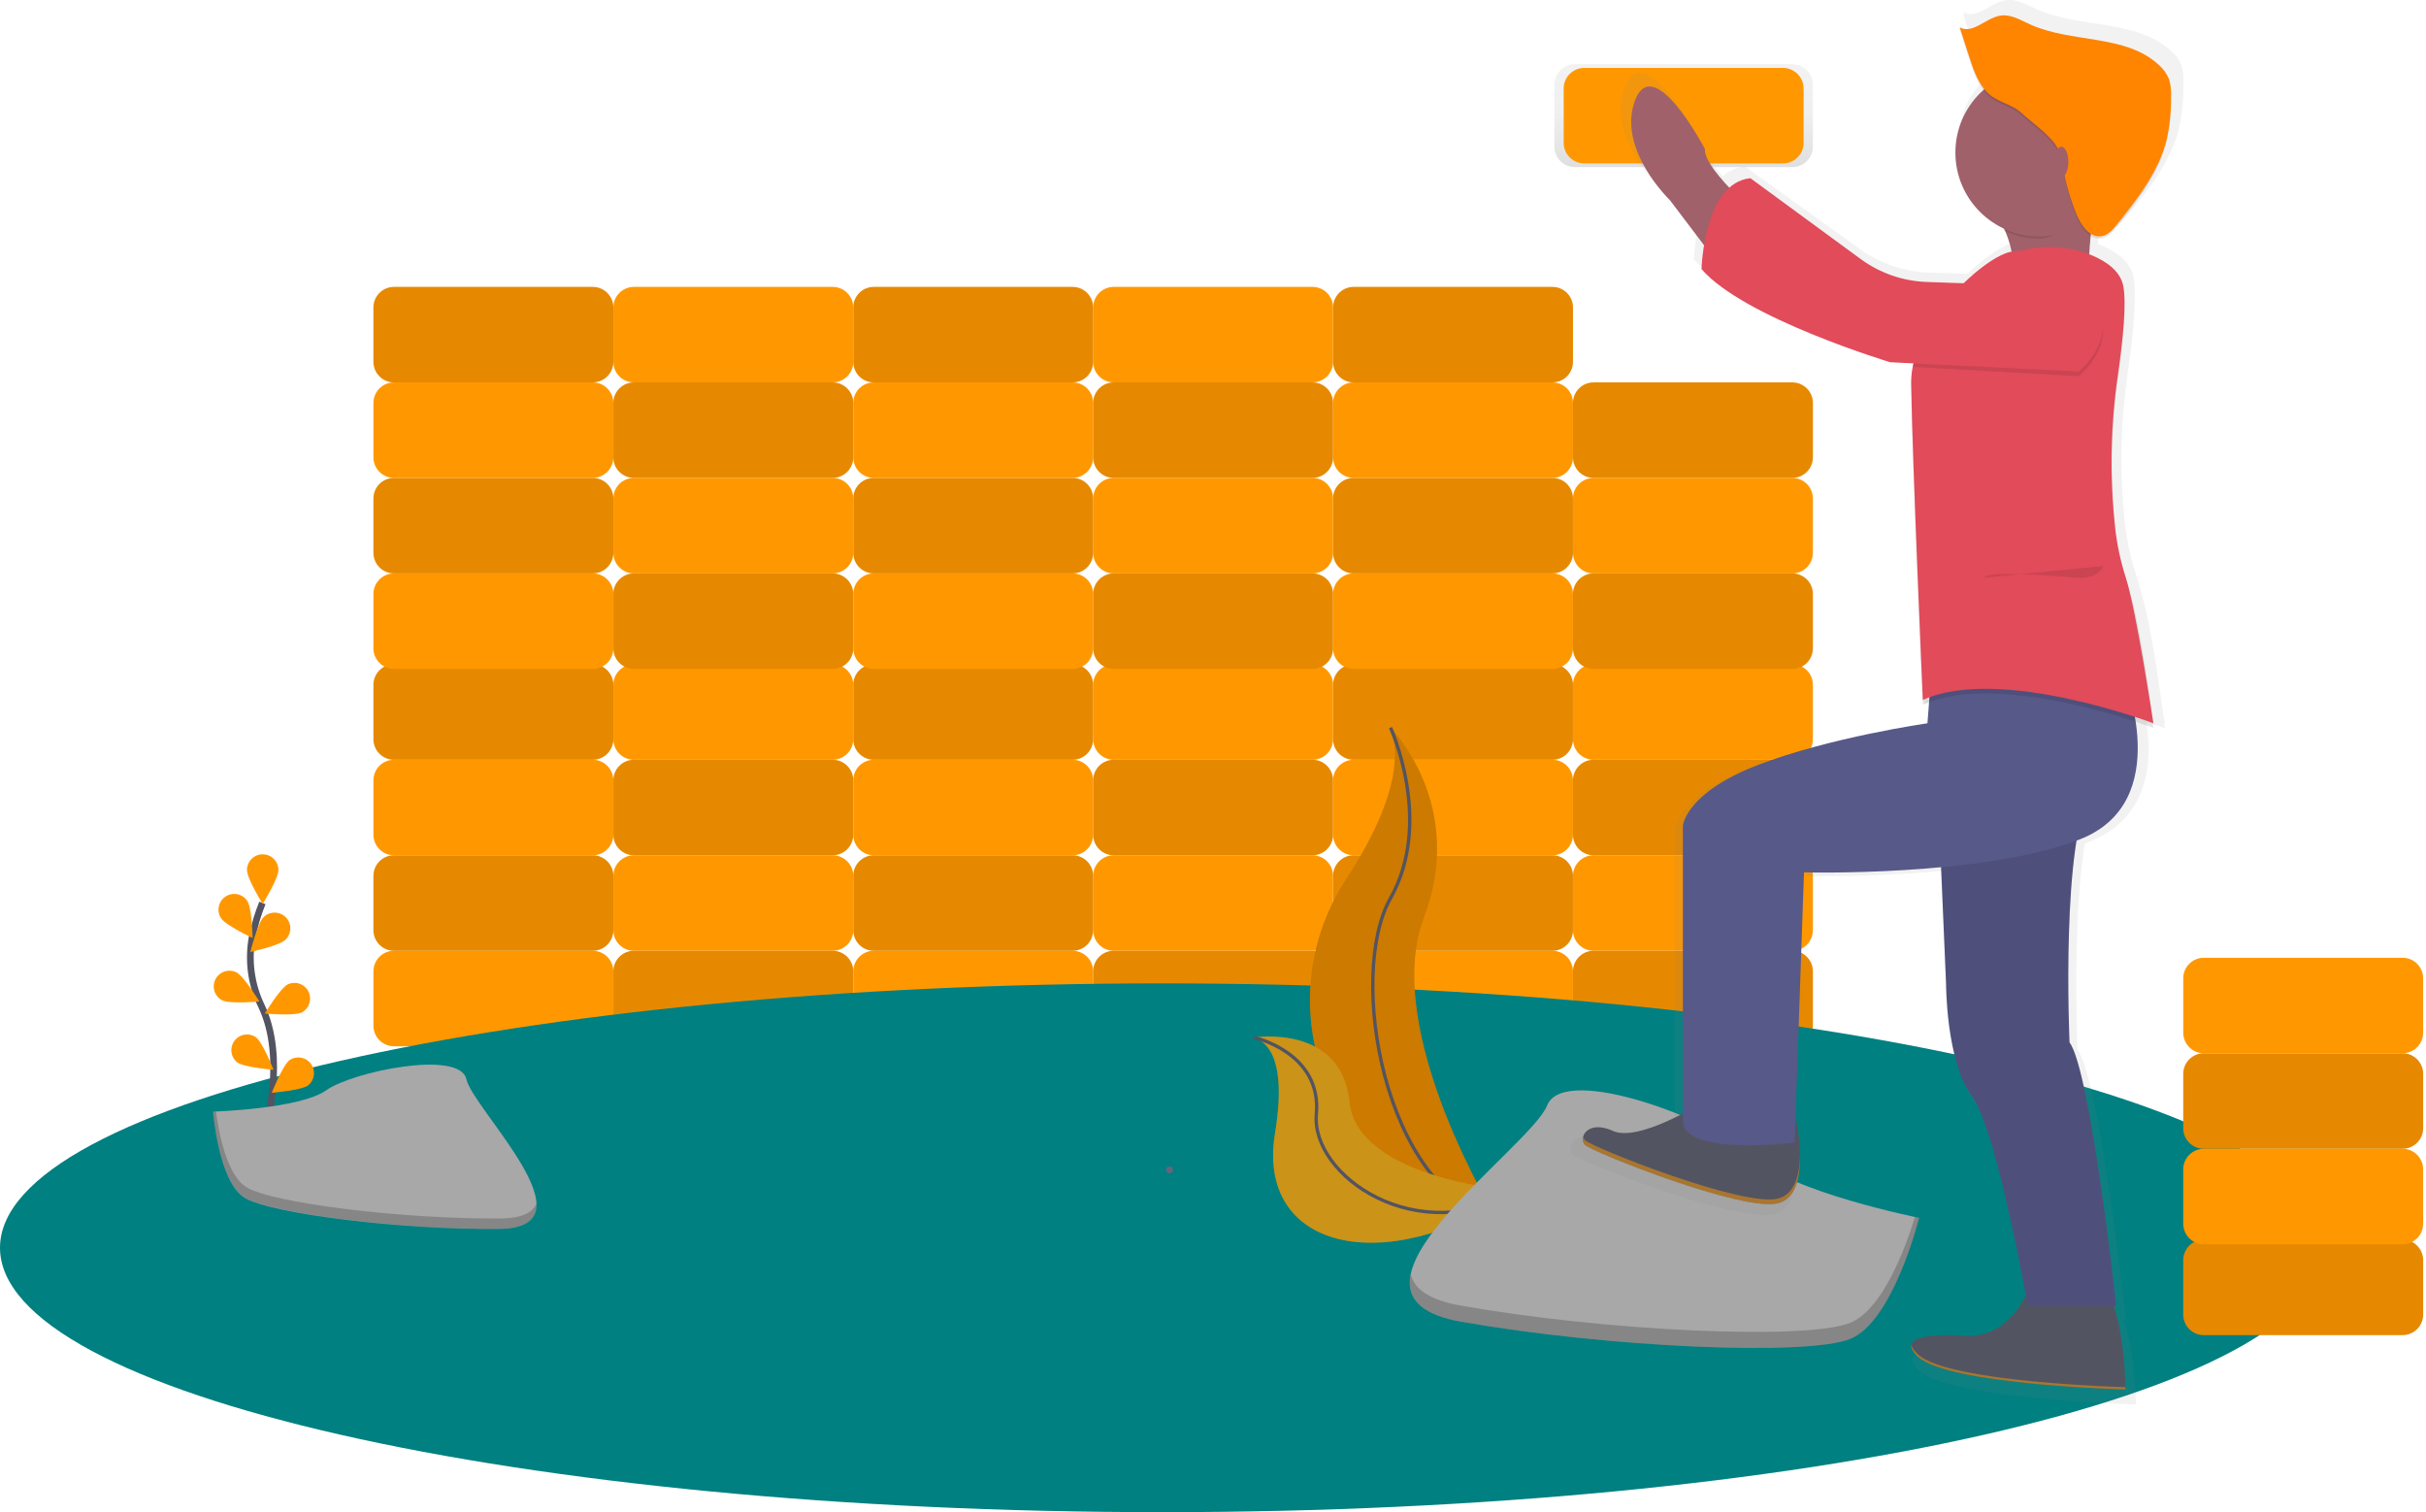 <svg width="722" height="450" viewBox="0 0 722 450" fill="none" xmlns="http://www.w3.org/2000/svg">
<g clip-path="url(#clip0)">
<path d="M176.406 282.938H117.262C113.878 282.938 111.134 285.682 111.134 289.066V305.231C111.134 308.616 113.878 311.359 117.262 311.359H176.406C179.791 311.359 182.534 308.616 182.534 305.231V289.066C182.534 285.682 179.791 282.938 176.406 282.938Z" fill="#FF9800"/>
<path d="M247.807 282.938H188.663C185.278 282.938 182.535 285.682 182.535 289.066V305.231C182.535 308.616 185.278 311.359 188.663 311.359H247.807C251.191 311.359 253.935 308.616 253.935 305.231V289.066C253.935 285.682 251.191 282.938 247.807 282.938Z" fill="#FF9800"/>
<path opacity="0.1" d="M247.807 282.938H188.663C185.278 282.938 182.535 285.682 182.535 289.066V305.231C182.535 308.616 185.278 311.359 188.663 311.359H247.807C251.191 311.359 253.935 308.616 253.935 305.231V289.066C253.935 285.682 251.191 282.938 247.807 282.938Z" fill="black"/>
<path d="M319.207 282.938H260.062C256.678 282.938 253.935 285.682 253.935 289.066V305.231C253.935 308.616 256.678 311.359 260.062 311.359H319.207C322.591 311.359 325.335 308.616 325.335 305.231V289.066C325.335 285.682 322.591 282.938 319.207 282.938Z" fill="#FF9800"/>
<path d="M390.607 282.938H331.462C328.078 282.938 325.334 285.682 325.334 289.066V305.231C325.334 308.616 328.078 311.359 331.462 311.359H390.607C393.991 311.359 396.734 308.616 396.734 305.231V289.066C396.734 285.682 393.991 282.938 390.607 282.938Z" fill="#FF9800"/>
<path opacity="0.1" d="M390.607 282.938H331.462C328.078 282.938 325.334 285.682 325.334 289.066V305.231C325.334 308.616 328.078 311.359 331.462 311.359H390.607C393.991 311.359 396.734 308.616 396.734 305.231V289.066C396.734 285.682 393.991 282.938 390.607 282.938Z" fill="black"/>
<path d="M462.006 282.938H402.862C399.478 282.938 396.734 285.682 396.734 289.066V305.231C396.734 308.616 399.478 311.359 402.862 311.359H462.006C465.391 311.359 468.134 308.616 468.134 305.231V289.066C468.134 285.682 465.391 282.938 462.006 282.938Z" fill="#FF9800"/>
<path d="M533.406 282.938H474.262C470.878 282.938 468.134 285.682 468.134 289.066V305.231C468.134 308.616 470.878 311.359 474.262 311.359H533.406C536.791 311.359 539.534 308.616 539.534 305.231V289.066C539.534 285.682 536.791 282.938 533.406 282.938Z" fill="#FF9800"/>
<path opacity="0.1" d="M533.406 282.938H474.262C470.878 282.938 468.134 285.682 468.134 289.066V305.231C468.134 308.616 470.878 311.359 474.262 311.359H533.406C536.791 311.359 539.534 308.616 539.534 305.231V289.066C539.534 285.682 536.791 282.938 533.406 282.938Z" fill="black"/>
<path d="M474.262 282.938H533.406C536.791 282.938 539.534 280.194 539.534 276.81V260.645C539.534 257.26 536.791 254.517 533.406 254.517H474.262C470.878 254.517 468.134 257.26 468.134 260.645V276.81C468.134 280.194 470.878 282.938 474.262 282.938Z" fill="#FF9800"/>
<path d="M402.862 282.938H462.006C465.391 282.938 468.134 280.194 468.134 276.81V260.645C468.134 257.26 465.391 254.517 462.006 254.517H402.862C399.478 254.517 396.734 257.26 396.734 260.645V276.81C396.734 280.194 399.478 282.938 402.862 282.938Z" fill="#FF9800"/>
<path opacity="0.1" d="M402.862 282.938H462.006C465.391 282.938 468.134 280.194 468.134 276.81V260.645C468.134 257.26 465.391 254.517 462.006 254.517H402.862C399.478 254.517 396.734 257.26 396.734 260.645V276.81C396.734 280.194 399.478 282.938 402.862 282.938Z" fill="black"/>
<path d="M331.462 282.938H390.606C393.991 282.938 396.734 280.194 396.734 276.81V260.645C396.734 257.26 393.991 254.517 390.606 254.517H331.462C328.078 254.517 325.334 257.26 325.334 260.645V276.81C325.334 280.194 328.078 282.938 331.462 282.938Z" fill="#FF9800"/>
<path d="M260.062 282.938H319.207C322.591 282.938 325.334 280.194 325.334 276.81V260.645C325.334 257.26 322.591 254.517 319.207 254.517H260.062C256.678 254.517 253.935 257.26 253.935 260.645V276.81C253.935 280.194 256.678 282.938 260.062 282.938Z" fill="#FF9800"/>
<path opacity="0.1" d="M260.062 282.938H319.207C322.591 282.938 325.334 280.194 325.334 276.81V260.645C325.334 257.26 322.591 254.517 319.207 254.517H260.062C256.678 254.517 253.935 257.26 253.935 260.645V276.81C253.935 280.194 256.678 282.938 260.062 282.938Z" fill="black"/>
<path d="M188.663 282.938H247.807C251.191 282.938 253.935 280.194 253.935 276.81V260.645C253.935 257.26 251.191 254.517 247.807 254.517H188.663C185.278 254.517 182.535 257.26 182.535 260.645V276.81C182.535 280.194 185.278 282.938 188.663 282.938Z" fill="#FF9800"/>
<path d="M117.263 282.938H176.407C179.791 282.938 182.535 280.194 182.535 276.81V260.645C182.535 257.26 179.791 254.517 176.407 254.517H117.263C113.878 254.517 111.135 257.26 111.135 260.645V276.81C111.135 280.194 113.878 282.938 117.263 282.938Z" fill="#FF9800"/>
<path opacity="0.1" d="M117.263 282.938H176.407C179.791 282.938 182.535 280.194 182.535 276.81V260.645C182.535 257.26 179.791 254.517 176.407 254.517H117.263C113.878 254.517 111.135 257.26 111.135 260.645V276.81C111.135 280.194 113.878 282.938 117.263 282.938Z" fill="black"/>
<path d="M176.406 226.095H117.262C113.878 226.095 111.134 228.839 111.134 232.223V248.389C111.134 251.773 113.878 254.517 117.262 254.517H176.406C179.791 254.517 182.534 251.773 182.534 248.389V232.223C182.534 228.839 179.791 226.095 176.406 226.095Z" fill="#FF9800"/>
<path d="M247.807 226.095H188.663C185.278 226.095 182.535 228.839 182.535 232.223V248.389C182.535 251.773 185.278 254.517 188.663 254.517H247.807C251.191 254.517 253.935 251.773 253.935 248.389V232.223C253.935 228.839 251.191 226.095 247.807 226.095Z" fill="#FF9800"/>
<path opacity="0.1" d="M247.807 226.095H188.663C185.278 226.095 182.535 228.839 182.535 232.223V248.389C182.535 251.773 185.278 254.517 188.663 254.517H247.807C251.191 254.517 253.935 251.773 253.935 248.389V232.223C253.935 228.839 251.191 226.095 247.807 226.095Z" fill="black"/>
<path d="M319.207 226.095H260.062C256.678 226.095 253.935 228.839 253.935 232.223V248.389C253.935 251.773 256.678 254.517 260.062 254.517H319.207C322.591 254.517 325.335 251.773 325.335 248.389V232.223C325.335 228.839 322.591 226.095 319.207 226.095Z" fill="#FF9800"/>
<path d="M390.607 226.095H331.462C328.078 226.095 325.334 228.839 325.334 232.223V248.389C325.334 251.773 328.078 254.517 331.462 254.517H390.607C393.991 254.517 396.734 251.773 396.734 248.389V232.223C396.734 228.839 393.991 226.095 390.607 226.095Z" fill="#FF9800"/>
<path opacity="0.1" d="M390.607 226.095H331.462C328.078 226.095 325.334 228.839 325.334 232.223V248.389C325.334 251.773 328.078 254.517 331.462 254.517H390.607C393.991 254.517 396.734 251.773 396.734 248.389V232.223C396.734 228.839 393.991 226.095 390.607 226.095Z" fill="black"/>
<path d="M462.006 226.095H402.862C399.478 226.095 396.734 228.839 396.734 232.223V248.389C396.734 251.773 399.478 254.517 402.862 254.517H462.006C465.391 254.517 468.134 251.773 468.134 248.389V232.223C468.134 228.839 465.391 226.095 462.006 226.095Z" fill="#FF9800"/>
<path d="M533.406 226.095H474.262C470.878 226.095 468.134 228.839 468.134 232.223V248.389C468.134 251.773 470.878 254.517 474.262 254.517H533.406C536.791 254.517 539.534 251.773 539.534 248.389V232.223C539.534 228.839 536.791 226.095 533.406 226.095Z" fill="#FF9800"/>
<path opacity="0.1" d="M533.406 226.095H474.262C470.878 226.095 468.134 228.839 468.134 232.223V248.389C468.134 251.773 470.878 254.517 474.262 254.517H533.406C536.791 254.517 539.534 251.773 539.534 248.389V232.223C539.534 228.839 536.791 226.095 533.406 226.095Z" fill="black"/>
<path d="M474.262 226.095H533.406C536.791 226.095 539.534 223.352 539.534 219.967V203.802C539.534 200.417 536.791 197.674 533.406 197.674H474.262C470.878 197.674 468.134 200.417 468.134 203.802V219.967C468.134 223.352 470.878 226.095 474.262 226.095Z" fill="#FF9800"/>
<path d="M402.862 226.095H462.006C465.391 226.095 468.134 223.352 468.134 219.967V203.802C468.134 200.417 465.391 197.674 462.006 197.674H402.862C399.478 197.674 396.734 200.417 396.734 203.802V219.967C396.734 223.352 399.478 226.095 402.862 226.095Z" fill="#FF9800"/>
<path opacity="0.1" d="M402.862 226.095H462.006C465.391 226.095 468.134 223.352 468.134 219.967V203.802C468.134 200.417 465.391 197.674 462.006 197.674H402.862C399.478 197.674 396.734 200.417 396.734 203.802V219.967C396.734 223.352 399.478 226.095 402.862 226.095Z" fill="black"/>
<path d="M331.462 226.095H390.606C393.991 226.095 396.734 223.352 396.734 219.967V203.802C396.734 200.417 393.991 197.674 390.606 197.674H331.462C328.078 197.674 325.334 200.417 325.334 203.802V219.967C325.334 223.352 328.078 226.095 331.462 226.095Z" fill="#FF9800"/>
<path d="M260.062 226.095H319.207C322.591 226.095 325.334 223.352 325.334 219.967V203.802C325.334 200.417 322.591 197.674 319.207 197.674H260.062C256.678 197.674 253.935 200.417 253.935 203.802V219.967C253.935 223.352 256.678 226.095 260.062 226.095Z" fill="#FF9800"/>
<path opacity="0.1" d="M260.062 226.095H319.207C322.591 226.095 325.334 223.352 325.334 219.967V203.802C325.334 200.417 322.591 197.674 319.207 197.674H260.062C256.678 197.674 253.935 200.417 253.935 203.802V219.967C253.935 223.352 256.678 226.095 260.062 226.095Z" fill="black"/>
<path d="M188.663 226.095H247.807C251.191 226.095 253.935 223.352 253.935 219.967V203.802C253.935 200.417 251.191 197.674 247.807 197.674H188.663C185.278 197.674 182.535 200.417 182.535 203.802V219.967C182.535 223.352 185.278 226.095 188.663 226.095Z" fill="#FF9800"/>
<path d="M117.263 226.095H176.407C179.791 226.095 182.535 223.352 182.535 219.967V203.802C182.535 200.417 179.791 197.674 176.407 197.674H117.263C113.878 197.674 111.135 200.417 111.135 203.802V219.967C111.135 223.352 113.878 226.095 117.263 226.095Z" fill="#FF9800"/>
<path opacity="0.1" d="M117.263 226.095H176.407C179.791 226.095 182.535 223.352 182.535 219.967V203.802C182.535 200.417 179.791 197.674 176.407 197.674H117.263C113.878 197.674 111.135 200.417 111.135 203.802V219.967C111.135 223.352 113.878 226.095 117.263 226.095Z" fill="black"/>
<path d="M176.406 170.639H117.262C113.878 170.639 111.134 173.383 111.134 176.767V192.932C111.134 196.317 113.878 199.06 117.262 199.06H176.406C179.791 199.06 182.534 196.317 182.534 192.932V176.767C182.534 173.383 179.791 170.639 176.406 170.639Z" fill="#FF9800"/>
<path d="M247.807 170.639H188.663C185.278 170.639 182.535 173.383 182.535 176.767V192.932C182.535 196.317 185.278 199.06 188.663 199.06H247.807C251.191 199.06 253.935 196.317 253.935 192.932V176.767C253.935 173.383 251.191 170.639 247.807 170.639Z" fill="#FF9800"/>
<path opacity="0.1" d="M247.807 170.639H188.663C185.278 170.639 182.535 173.383 182.535 176.767V192.932C182.535 196.317 185.278 199.06 188.663 199.06H247.807C251.191 199.06 253.935 196.317 253.935 192.932V176.767C253.935 173.383 251.191 170.639 247.807 170.639Z" fill="black"/>
<path d="M319.207 170.639H260.062C256.678 170.639 253.935 173.383 253.935 176.767V192.932C253.935 196.317 256.678 199.06 260.062 199.06H319.207C322.591 199.06 325.335 196.317 325.335 192.932V176.767C325.335 173.383 322.591 170.639 319.207 170.639Z" fill="#FF9800"/>
<path d="M390.607 170.639H331.462C328.078 170.639 325.334 173.383 325.334 176.767V192.932C325.334 196.317 328.078 199.06 331.462 199.06H390.607C393.991 199.06 396.734 196.317 396.734 192.932V176.767C396.734 173.383 393.991 170.639 390.607 170.639Z" fill="#FF9800"/>
<path opacity="0.1" d="M390.607 170.639H331.462C328.078 170.639 325.334 173.383 325.334 176.767V192.932C325.334 196.317 328.078 199.06 331.462 199.06H390.607C393.991 199.06 396.734 196.317 396.734 192.932V176.767C396.734 173.383 393.991 170.639 390.607 170.639Z" fill="black"/>
<path d="M462.006 170.639H402.862C399.478 170.639 396.734 173.383 396.734 176.767V192.932C396.734 196.317 399.478 199.06 402.862 199.06H462.006C465.391 199.06 468.134 196.317 468.134 192.932V176.767C468.134 173.383 465.391 170.639 462.006 170.639Z" fill="#FF9800"/>
<path d="M533.406 170.639H474.262C470.878 170.639 468.134 173.383 468.134 176.767V192.932C468.134 196.317 470.878 199.06 474.262 199.06H533.406C536.791 199.06 539.534 196.317 539.534 192.932V176.767C539.534 173.383 536.791 170.639 533.406 170.639Z" fill="#FF9800"/>
<path opacity="0.1" d="M533.406 170.639H474.262C470.878 170.639 468.134 173.383 468.134 176.767V192.932C468.134 196.317 470.878 199.06 474.262 199.06H533.406C536.791 199.06 539.534 196.317 539.534 192.932V176.767C539.534 173.383 536.791 170.639 533.406 170.639Z" fill="black"/>
<path d="M474.262 170.639H533.406C536.791 170.639 539.534 167.895 539.534 164.511V148.346C539.534 144.961 536.791 142.218 533.406 142.218H474.262C470.878 142.218 468.134 144.961 468.134 148.346V164.511C468.134 167.895 470.878 170.639 474.262 170.639Z" fill="#FF9800"/>
<path d="M402.862 170.639H462.006C465.391 170.639 468.134 167.895 468.134 164.511V148.346C468.134 144.961 465.391 142.218 462.006 142.218H402.862C399.478 142.218 396.734 144.961 396.734 148.346V164.511C396.734 167.895 399.478 170.639 402.862 170.639Z" fill="#FF9800"/>
<path opacity="0.1" d="M402.862 170.639H462.006C465.391 170.639 468.134 167.895 468.134 164.511V148.346C468.134 144.961 465.391 142.218 462.006 142.218H402.862C399.478 142.218 396.734 144.961 396.734 148.346V164.511C396.734 167.895 399.478 170.639 402.862 170.639Z" fill="black"/>
<path d="M331.462 170.639H390.606C393.991 170.639 396.734 167.895 396.734 164.511V148.346C396.734 144.961 393.991 142.218 390.606 142.218H331.462C328.078 142.218 325.334 144.961 325.334 148.346V164.511C325.334 167.895 328.078 170.639 331.462 170.639Z" fill="#FF9800"/>
<path d="M260.062 170.639H319.207C322.591 170.639 325.334 167.895 325.334 164.511V148.346C325.334 144.961 322.591 142.218 319.207 142.218H260.062C256.678 142.218 253.935 144.961 253.935 148.346V164.511C253.935 167.895 256.678 170.639 260.062 170.639Z" fill="#FF9800"/>
<path opacity="0.1" d="M260.062 170.639H319.207C322.591 170.639 325.334 167.895 325.334 164.511V148.346C325.334 144.961 322.591 142.218 319.207 142.218H260.062C256.678 142.218 253.935 144.961 253.935 148.346V164.511C253.935 167.895 256.678 170.639 260.062 170.639Z" fill="black"/>
<path d="M188.663 170.639H247.807C251.191 170.639 253.935 167.895 253.935 164.511V148.346C253.935 144.961 251.191 142.218 247.807 142.218H188.663C185.278 142.218 182.535 144.961 182.535 148.346V164.511C182.535 167.895 185.278 170.639 188.663 170.639Z" fill="#FF9800"/>
<path d="M117.263 170.639H176.407C179.791 170.639 182.535 167.895 182.535 164.511V148.346C182.535 144.961 179.791 142.218 176.407 142.218H117.263C113.878 142.218 111.135 144.961 111.135 148.346V164.511C111.135 167.895 113.878 170.639 117.263 170.639Z" fill="#FF9800"/>
<path opacity="0.1" d="M117.263 170.639H176.407C179.791 170.639 182.535 167.895 182.535 164.511V148.346C182.535 144.961 179.791 142.218 176.407 142.218H117.263C113.878 142.218 111.135 144.961 111.135 148.346V164.511C111.135 167.895 113.878 170.639 117.263 170.639Z" fill="black"/>
<path d="M176.406 113.796H117.262C113.878 113.796 111.134 116.54 111.134 119.924V136.09C111.134 139.474 113.878 142.218 117.262 142.218H176.406C179.791 142.218 182.534 139.474 182.534 136.09V119.924C182.534 116.54 179.791 113.796 176.406 113.796Z" fill="#FF9800"/>
<path d="M247.807 113.796H188.663C185.278 113.796 182.535 116.54 182.535 119.924V136.09C182.535 139.474 185.278 142.218 188.663 142.218H247.807C251.191 142.218 253.935 139.474 253.935 136.09V119.924C253.935 116.54 251.191 113.796 247.807 113.796Z" fill="#FF9800"/>
<path opacity="0.1" d="M247.807 113.796H188.663C185.278 113.796 182.535 116.54 182.535 119.924V136.09C182.535 139.474 185.278 142.218 188.663 142.218H247.807C251.191 142.218 253.935 139.474 253.935 136.09V119.924C253.935 116.54 251.191 113.796 247.807 113.796Z" fill="black"/>
<path d="M319.207 113.796H260.062C256.678 113.796 253.935 116.54 253.935 119.924V136.09C253.935 139.474 256.678 142.218 260.062 142.218H319.207C322.591 142.218 325.335 139.474 325.335 136.09V119.924C325.335 116.54 322.591 113.796 319.207 113.796Z" fill="#FF9800"/>
<path d="M390.607 113.796H331.462C328.078 113.796 325.334 116.54 325.334 119.924V136.09C325.334 139.474 328.078 142.218 331.462 142.218H390.607C393.991 142.218 396.734 139.474 396.734 136.09V119.924C396.734 116.54 393.991 113.796 390.607 113.796Z" fill="#FF9800"/>
<path opacity="0.1" d="M390.607 113.796H331.462C328.078 113.796 325.334 116.54 325.334 119.924V136.09C325.334 139.474 328.078 142.218 331.462 142.218H390.607C393.991 142.218 396.734 139.474 396.734 136.09V119.924C396.734 116.54 393.991 113.796 390.607 113.796Z" fill="black"/>
<path d="M462.006 113.796H402.862C399.478 113.796 396.734 116.54 396.734 119.924V136.09C396.734 139.474 399.478 142.218 402.862 142.218H462.006C465.391 142.218 468.134 139.474 468.134 136.09V119.924C468.134 116.54 465.391 113.796 462.006 113.796Z" fill="#FF9800"/>
<path d="M533.406 113.796H474.262C470.878 113.796 468.134 116.54 468.134 119.924V136.09C468.134 139.474 470.878 142.218 474.262 142.218H533.406C536.791 142.218 539.534 139.474 539.534 136.09V119.924C539.534 116.54 536.791 113.796 533.406 113.796Z" fill="#FF9800"/>
<path opacity="0.1" d="M533.406 113.796H474.262C470.878 113.796 468.134 116.54 468.134 119.924V136.09C468.134 139.474 470.878 142.218 474.262 142.218H533.406C536.791 142.218 539.534 139.474 539.534 136.09V119.924C539.534 116.54 536.791 113.796 533.406 113.796Z" fill="black"/>
<path d="M533.406 19.112H468.717C465.332 19.112 462.589 21.855 462.589 25.239V43.609C462.589 46.994 465.332 49.737 468.717 49.737H533.406C536.791 49.737 539.534 46.994 539.534 43.609V25.239C539.534 21.855 536.791 19.112 533.406 19.112Z" fill="url(#paint0_linear)"/>
<path d="M471.49 48.635L530.634 48.635C534.018 48.635 536.762 45.892 536.762 42.507V26.342C536.762 22.957 534.018 20.214 530.634 20.214L471.49 20.214C468.105 20.214 465.362 22.957 465.362 26.342V42.507C465.362 45.892 468.105 48.635 471.49 48.635Z" fill="#FF9800"/>
<path d="M402.862 113.796L462.006 113.796C465.391 113.796 468.134 111.053 468.134 107.668V91.503C468.134 88.118 465.391 85.375 462.006 85.375H402.862C399.478 85.375 396.734 88.118 396.734 91.503V107.668C396.734 111.053 399.478 113.796 402.862 113.796Z" fill="#FF9800"/>
<path opacity="0.1" d="M402.862 113.796L462.006 113.796C465.391 113.796 468.134 111.053 468.134 107.668V91.503C468.134 88.118 465.391 85.375 462.006 85.375H402.862C399.478 85.375 396.734 88.118 396.734 91.503V107.668C396.734 111.053 399.478 113.796 402.862 113.796Z" fill="black"/>
<path d="M331.462 113.796L390.606 113.796C393.991 113.796 396.734 111.053 396.734 107.668V91.503C396.734 88.118 393.991 85.375 390.606 85.375H331.462C328.078 85.375 325.334 88.118 325.334 91.503V107.668C325.334 111.053 328.078 113.796 331.462 113.796Z" fill="#FF9800"/>
<path d="M260.062 113.796L319.207 113.796C322.591 113.796 325.334 111.053 325.334 107.668V91.503C325.334 88.118 322.591 85.375 319.207 85.375H260.062C256.678 85.375 253.935 88.118 253.935 91.503V107.668C253.935 111.053 256.678 113.796 260.062 113.796Z" fill="#FF9800"/>
<path opacity="0.1" d="M260.062 113.796L319.207 113.796C322.591 113.796 325.334 111.053 325.334 107.668V91.503C325.334 88.118 322.591 85.375 319.207 85.375H260.062C256.678 85.375 253.935 88.118 253.935 91.503V107.668C253.935 111.053 256.678 113.796 260.062 113.796Z" fill="black"/>
<path d="M188.663 113.796L247.807 113.796C251.191 113.796 253.935 111.053 253.935 107.668V91.503C253.935 88.118 251.191 85.375 247.807 85.375H188.663C185.278 85.375 182.535 88.118 182.535 91.503V107.668C182.535 111.053 185.278 113.796 188.663 113.796Z" fill="#FF9800"/>
<path d="M117.263 113.796L176.407 113.796C179.791 113.796 182.535 111.053 182.535 107.668V91.503C182.535 88.118 179.791 85.375 176.407 85.375H117.263C113.878 85.375 111.135 88.118 111.135 91.503V107.668C111.135 111.053 113.878 113.796 117.263 113.796Z" fill="#FF9800"/>
<path opacity="0.1" d="M117.263 113.796L176.407 113.796C179.791 113.796 182.535 111.053 182.535 107.668V91.503C182.535 88.118 179.791 85.375 176.407 85.375H117.263C113.878 85.375 111.135 88.118 111.135 91.503V107.668C111.135 111.053 113.878 113.796 117.263 113.796Z" fill="black"/>
<path d="M345.909 450C536.949 450 691.817 414.774 691.817 371.321C691.817 327.868 536.949 292.643 345.909 292.643C154.869 292.643 0 327.868 0 371.321C0 414.774 154.869 450 345.909 450Z" fill="#008081"/>
<path d="M78.991 336.01C78.991 336.01 85.229 314.929 77.826 299.408C74.688 292.92 73.742 285.588 75.129 278.515C75.814 275.162 76.805 271.879 78.089 268.706" stroke="#535461" stroke-width="2" stroke-miterlimit="10"/>
<path d="M73.501 258.905C73.501 261.49 78.18 268.984 78.18 268.984C78.18 268.984 82.859 261.49 82.859 258.905C82.859 257.664 82.366 256.473 81.488 255.596C80.611 254.718 79.421 254.225 78.18 254.225C76.939 254.225 75.749 254.718 74.871 255.596C73.993 256.473 73.501 257.664 73.501 258.905V258.905Z" fill="#FF9800"/>
<path d="M65.764 273.219C67.15 275.389 75.171 279.132 75.171 279.132C75.171 279.132 75.025 270.301 73.618 268.131C72.94 267.097 71.88 266.373 70.67 266.118C69.46 265.863 68.199 266.097 67.161 266.77C66.123 267.442 65.394 268.498 65.132 269.706C64.87 270.915 65.097 272.178 65.764 273.219Z" fill="#FF9800"/>
<path d="M66.104 297.675C68.412 298.84 77.195 298.036 77.195 298.036C77.195 298.036 72.613 290.487 70.305 289.322C69.201 288.794 67.934 288.72 66.775 289.115C65.617 289.51 64.659 290.343 64.108 291.436C63.557 292.528 63.456 293.793 63.826 294.96C64.197 296.126 65.009 297.101 66.09 297.675H66.104Z" fill="#FF9800"/>
<path d="M70.527 316.122C72.606 317.661 81.41 318.354 81.41 318.354C81.41 318.354 78.166 310.139 76.093 308.6C75.093 307.943 73.878 307.694 72.699 307.904C71.52 308.115 70.467 308.77 69.757 309.734C69.046 310.697 68.732 311.897 68.879 313.085C69.026 314.273 69.623 315.36 70.547 316.122H70.527Z" fill="#FF9800"/>
<path d="M84.993 279.631C83.143 281.434 74.505 283.298 74.505 283.298C74.505 283.298 76.62 274.723 78.471 272.9C78.911 272.472 79.432 272.135 80.003 271.908C80.574 271.681 81.184 271.568 81.798 271.577C82.413 271.586 83.019 271.715 83.584 271.958C84.148 272.201 84.659 272.553 85.087 272.994C85.515 273.435 85.853 273.955 86.08 274.526C86.307 275.097 86.419 275.707 86.411 276.322C86.402 276.936 86.272 277.543 86.029 278.107C85.786 278.671 85.434 279.182 84.993 279.611V279.631Z" fill="#FF9800"/>
<path d="M89.894 301.252C87.586 302.417 78.803 301.613 78.803 301.613C78.803 301.613 83.385 294.064 85.694 292.899C86.794 292.403 88.043 292.351 89.18 292.754C90.318 293.157 91.256 293.984 91.798 295.062C92.34 296.14 92.445 297.386 92.09 298.54C91.736 299.693 90.949 300.665 89.894 301.252V301.252Z" fill="#FF9800"/>
<path d="M91.766 322.964C89.686 324.502 80.883 325.196 80.883 325.196C80.883 325.196 84.127 316.981 86.2 315.442C87.2 314.784 88.415 314.535 89.594 314.746C90.772 314.957 91.825 315.612 92.536 316.575C93.247 317.539 93.561 318.739 93.414 319.927C93.266 321.115 92.669 322.202 91.745 322.964H91.766Z" fill="#FF9800"/>
<path d="M413.829 216.543C413.829 216.543 436.628 239.342 423.755 273.171C410.883 306.999 445.82 363.287 445.82 363.287C445.82 363.287 445.446 363.232 444.752 363.107C397.927 354.809 374.663 301.252 400.699 261.476C410.377 246.683 418.328 229.339 413.829 216.543Z" fill="#FF9800"/>
<path opacity="0.2" d="M413.829 216.543C413.829 216.543 436.628 239.342 423.755 273.171C410.883 306.999 445.82 363.287 445.82 363.287C445.82 363.287 445.446 363.232 444.752 363.107C397.927 354.809 374.663 301.252 400.699 261.476C410.377 246.683 418.328 229.339 413.829 216.543Z" fill="black"/>
<path d="M413.828 216.543C413.828 216.543 426.701 244.486 413.828 267.285C400.956 290.085 411.624 354.061 445.841 363.253" stroke="#535461" stroke-miterlimit="10"/>
<path d="M373.228 308.746C373.228 308.746 399.243 304.587 401.614 327.92C403.985 351.253 451.636 354.463 451.636 354.463L450.742 355.059C411.395 380.888 373.796 371.509 379.452 337.216C381.56 324.468 381.373 311.65 373.228 308.746Z" fill="#FF9800"/>
<path opacity="0.2" d="M373.228 308.746C373.228 308.746 399.243 304.587 401.614 327.92C403.985 351.253 451.636 354.463 451.636 354.463L450.742 355.059C411.395 380.888 373.796 371.509 379.452 337.216C381.56 324.468 381.373 311.65 373.228 308.746Z" fill="#008081"/>
<path d="M373.228 308.746C373.228 308.746 393.421 313.175 391.764 331.538C390.107 349.901 421.752 371.911 451.636 354.463" stroke="#535461" stroke-miterlimit="10"/>
<path d="M571.151 362.414C571.151 362.414 532.54 354.691 522.239 344.39C511.938 334.089 465.604 316.073 460.454 328.946C455.303 341.819 390.953 385.588 434.75 393.31C478.546 401.032 537.718 403.604 550.591 398.46C563.464 393.317 571.151 362.414 571.151 362.414Z" fill="#A8A8A8"/>
<path opacity="0.2" d="M434.75 388.527C478.512 396.249 537.718 398.821 550.591 393.677C560.393 389.754 567.228 370.919 569.897 362.15L571.186 362.421C571.186 362.421 563.464 393.31 550.591 398.467C537.718 403.625 478.498 401.039 434.75 393.317C422.12 391.085 418.508 385.851 419.867 379.224C420.886 383.543 425.315 386.863 434.75 388.527Z" fill="black"/>
<path d="M649.275 19.527C648.587 17.813 647.49 16.292 646.08 15.098C635.716 5.657 618.962 8.519 606.096 2.745C603.129 1.414 600.093 -0.43 596.876 0.076C592.384 0.769 588.204 5.899 584.288 3.625L584.565 4.478L584.288 4.333L587.171 13.108C588.28 16.477 589.445 19.944 591.594 22.751C588.412 25.526 585.977 29.054 584.511 33.013C583.045 36.971 582.595 41.235 583.203 45.412C583.81 49.59 585.456 53.549 587.989 56.926C590.521 60.303 593.861 62.992 597.701 64.745C597.84 65.036 597.971 65.334 598.103 65.632L598.47 65.785C599.324 67.748 599.961 69.798 600.37 71.899C597.036 72.364 591.22 76.058 585.508 81.493L574.084 81.112C566.695 80.865 559.544 78.433 553.537 74.124L519.32 49.55C516.883 49.79 514.587 50.806 512.77 52.448C508.527 48.025 504.923 43.436 505.228 40.663C505.228 40.663 489.326 10.904 483.544 25.78C477.763 40.656 494.386 56.281 494.386 56.281L504.93 69.944C504.513 72.34 504.249 74.759 504.139 77.188C517.151 92.071 562.68 105.533 562.68 105.533L569.779 105.88L569.82 106.227C569.384 108.089 569.169 109.997 569.183 111.911C569.183 112.188 569.183 112.472 569.183 112.763C569.183 113.055 569.183 113.145 569.183 113.332C569.543 137.067 572.794 209.687 572.794 209.687C573.425 209.403 574.084 209.146 574.749 208.904L574.243 215.358C574.243 215.358 543.888 219.607 521.483 228.112C499.079 236.618 498.358 246.538 498.358 246.538V334.062C491.96 337.347 481.86 341.687 476.675 339.351C471.046 336.841 467.961 338.949 467.4 341.146C467.293 341.581 467.293 342.035 467.4 342.47C467.447 342.666 467.519 342.854 467.614 343.032V343.073C467.718 343.257 467.846 343.425 467.996 343.572C470.165 345.701 517.144 364.119 527.986 361.284C528.321 361.196 528.65 361.085 528.97 360.951C529.074 360.909 529.164 360.854 529.268 360.805C529.372 360.757 529.67 360.618 529.857 360.507C530.044 360.396 530.072 360.362 530.176 360.292C530.28 360.223 530.502 360.078 530.654 359.96C530.807 359.842 530.855 359.78 530.952 359.689C531.05 359.599 531.237 359.447 531.361 359.308C531.486 359.17 531.542 359.1 531.632 358.996C531.722 358.892 531.881 358.719 531.992 358.566C532.103 358.414 532.145 358.338 532.228 358.227C532.311 358.116 532.45 357.908 532.547 357.742C532.644 357.575 532.679 357.506 532.741 357.381C532.803 357.256 532.935 357.028 533.025 356.84C533.115 356.653 533.136 356.598 533.185 356.473C533.233 356.348 533.358 356.078 533.434 355.877C533.51 355.676 533.517 355.634 533.566 355.509C533.614 355.385 533.718 355.073 533.781 354.816C533.781 354.698 533.843 354.581 533.878 354.463C533.94 354.22 534.009 353.984 534.065 353.769C534.065 353.659 534.113 353.548 534.134 353.437C534.19 353.173 534.245 352.91 534.287 352.646C534.287 352.549 534.287 352.445 534.335 352.348C534.384 352.064 534.425 351.773 534.46 351.489V351.239C534.495 350.927 534.529 350.615 534.557 350.303V350.109C534.585 349.772 534.606 349.435 534.619 349.097V348.959C534.619 348.598 534.619 348.238 534.619 347.877V347.808C534.606 343.581 534.142 339.368 533.233 335.24V335.24L535.957 260.7C550.153 260.921 564.351 260.398 578.492 259.133L580.045 294.709C580.045 294.709 580.045 318.09 587.996 328.717C594.803 337.812 602.664 378.039 604.786 389.456C601.867 395.001 596.28 401.933 586.547 401.698C586.547 401.698 568.24 400.117 569.273 405.164C569.302 405.296 569.341 405.426 569.391 405.552V405.552C569.448 405.697 569.515 405.838 569.592 405.975V405.975C569.668 406.106 569.751 406.238 569.848 406.377L569.904 406.46C570.008 406.605 570.125 406.758 570.257 406.917V406.952C570.382 407.098 570.514 407.243 570.659 407.389L570.784 407.514C570.95 407.68 571.117 407.846 571.311 408.02C580.704 416.525 635.633 417.939 635.633 417.939V417.745C635.633 417.69 635.633 417.62 635.633 417.544C635.633 415.083 635.273 402.176 631.987 392.457H632.749C632.749 392.457 624.798 320.891 618.296 312.392C618.296 312.392 616.57 274.654 620.466 251.009L621.159 250.746C639.376 243.938 640.673 227.177 638.794 214.865C642.26 215.974 644.284 216.73 644.284 216.73C644.284 216.73 644.222 216.196 644.104 215.247L644.284 215.316C644.284 215.316 643.938 213.063 643.362 209.555C642.059 199.899 639.536 183.027 636.846 175.062C636.409 173.308 635.994 171.81 635.612 170.681C634.06 165.894 632.994 160.964 632.431 155.964C631.694 149.483 631.321 142.966 631.314 136.443C631.374 127.728 632.041 119.028 633.311 110.407C634.413 102.878 635.391 94.31 635.321 88.328C635.398 86.239 635.251 84.147 634.884 82.089C633.921 77.673 629.658 74.804 625.228 72.974C624.944 72.856 624.653 72.759 624.362 72.648C624.473 70.977 624.611 69.078 624.791 67.102C625.322 67.47 625.922 67.726 626.555 67.855C627.188 67.983 627.84 67.982 628.472 67.851C630.379 67.435 631.744 65.847 632.957 64.385C639.363 56.517 645.941 48.316 648.402 38.542C649.396 34.177 649.861 29.709 649.788 25.233C649.788 24.988 649.788 24.743 649.788 24.498C649.907 22.824 649.733 21.142 649.275 19.527V19.527Z" fill="url(#paint1_linear)"/>
<path d="M590.956 57.883C590.956 57.883 600.661 72.44 598.581 79.372C596.502 86.304 621.457 82.145 621.457 82.145C621.457 82.145 622.15 55.11 627.003 48.871C631.855 42.632 590.956 57.883 590.956 57.883Z" fill="#A0616A"/>
<path d="M526.835 67.241C526.835 67.241 506.732 50.604 507.425 44.365C507.425 44.365 492.175 15.251 486.629 29.808C481.083 44.365 497.027 59.615 497.027 59.615L516.437 85.264L526.835 67.241Z" fill="#A0616A"/>
<path d="M506.385 328.232C506.385 328.232 487.669 340.016 480.044 336.55C472.418 333.084 469.645 338.63 471.725 340.71C473.805 342.789 518.863 360.812 529.261 358.04C539.659 355.267 534.37 332.557 534.37 332.557L506.385 328.232Z" fill="#535461"/>
<path d="M605.513 378.836C605.513 378.836 601.008 397.899 585.411 397.552C585.411 397.552 561.842 395.473 570.853 403.791C579.865 412.11 632.548 413.496 632.548 413.496C632.548 413.496 632.548 385.075 622.844 378.836C613.139 372.597 605.513 378.836 605.513 378.836Z" fill="#535461"/>
<path d="M577.092 244.354L579.171 292.878C579.171 292.878 579.171 315.754 586.797 326.152C594.422 336.55 603.434 388.541 603.434 388.541H629.775C629.775 388.541 622.15 318.527 615.911 310.209C615.911 310.209 613.138 248.513 622.843 234.649L577.092 244.354Z" fill="#575988"/>
<path opacity="0.1" d="M577.092 244.354L579.171 292.878C579.171 292.878 579.171 315.754 586.797 326.152C594.422 336.55 603.434 388.541 603.434 388.541H629.775C629.775 388.541 622.15 318.527 615.911 310.209C615.911 310.209 613.138 248.513 622.843 234.649L577.092 244.354Z" fill="black"/>
<path d="M631.855 200.682C631.855 200.682 647.798 238.809 618.684 249.9C589.569 260.991 536.886 259.605 536.886 259.605L534.113 340.016C534.113 340.016 501.533 344.176 500.839 333.777V245.741C500.839 245.741 501.533 236.036 523.022 227.717C544.511 219.399 573.626 215.24 573.626 215.24L575.012 197.216L631.855 200.682Z" fill="#575988"/>
<path opacity="0.1" d="M606.311 75.081C611.848 74.468 617.45 75.259 622.601 77.382C626.85 79.171 630.919 81.978 631.862 86.297C632.957 91.413 631.744 102.885 630.351 112.597C628.119 127.816 627.835 143.258 629.505 158.55C630.199 164.92 631.204 170.473 632.555 172.947C636.715 180.573 640.874 216.619 640.874 216.619C640.874 216.619 595.122 199.289 572.247 209.687C572.247 209.687 569.127 138.634 568.781 115.411C568.51 97.43 591.31 76.939 598.935 76.246C603.399 75.843 601.867 75.545 606.311 75.081Z" fill="black"/>
<path d="M606.311 73.695C611.848 73.081 617.45 73.873 622.601 75.996C626.85 77.784 630.919 80.592 631.862 84.91C632.957 90.026 631.744 101.499 630.351 111.211C628.119 126.43 627.835 141.872 629.505 157.163C630.045 162.051 631.066 166.874 632.555 171.561C635.675 180.919 640.874 215.233 640.874 215.233C640.874 215.233 595.122 197.903 572.247 208.301C572.247 208.301 569.127 137.247 568.781 114.025C568.51 96.043 591.31 75.552 598.935 74.859C603.399 74.457 601.867 74.159 606.311 73.695Z" fill="#E14B5A"/>
<path opacity="0.1" d="M618.684 111.952L569.467 109.18C569.467 109.18 566.334 85.049 573.439 85.299L622.15 86.997C622.15 86.997 632.548 99.475 618.684 111.952Z" fill="black"/>
<path d="M618.684 110.566L562.535 107.793C562.535 107.793 518.863 94.622 506.385 80.065C506.385 80.065 507.078 54.416 520.943 53.03L553.738 77.077C559.47 81.281 566.335 83.663 573.439 83.912L622.15 85.611C622.15 85.611 632.548 98.088 618.684 110.566Z" fill="#E14B5A"/>
<path opacity="0.1" d="M621.11 61.002C621.935 54.43 624.916 52.247 627.003 49.564C631.855 43.325 590.956 58.576 590.956 58.576C593.07 61.823 594.925 65.233 596.502 68.773C599.762 70.275 603.31 71.053 606.9 71.053C612.903 71.053 616.799 64.558 621.11 61.002Z" fill="black"/>
<path d="M606.9 70.36C620.682 70.36 631.855 59.187 631.855 45.405C631.855 31.622 620.682 20.45 606.9 20.45C593.117 20.45 581.944 31.622 581.944 45.405C581.944 59.187 593.117 70.36 606.9 70.36Z" fill="#A0616A"/>
<path opacity="0.1" d="M591.143 27.915C588.488 25.011 587.206 21.143 585.999 17.392L583.227 8.804C586.984 11.022 590.99 6.031 595.302 5.338C598.387 4.845 601.305 6.648 604.147 7.944C616.486 13.587 632.569 10.786 642.495 20.027C643.852 21.202 644.904 22.688 645.559 24.359C646.017 25.934 646.205 27.574 646.114 29.212C646.195 33.587 645.76 37.956 644.818 42.23C642.461 51.789 636.153 59.816 630.004 67.511C628.839 68.974 627.529 70.526 625.699 70.936C622.129 71.733 619.37 67.879 617.991 64.496C616.163 60.013 614.815 55.349 613.97 50.583C613.61 48.566 613.325 46.486 612.32 44.705C610.171 40.899 604.875 37.294 601.659 34.341C598.442 31.388 594.096 31.139 591.143 27.915Z" fill="black"/>
<path d="M591.143 27.222C588.488 24.318 587.206 20.45 585.999 16.699L583.227 8.11C586.984 10.329 590.99 5.338 595.302 4.644C598.387 4.152 601.305 5.955 604.147 7.251C616.486 12.894 632.569 10.093 642.495 19.333C643.852 20.508 644.904 21.995 645.559 23.666C646.017 25.24 646.205 26.881 646.114 28.518C646.195 32.894 645.76 37.263 644.818 41.537C642.461 51.096 636.153 59.123 630.004 66.818C628.839 68.281 627.529 69.833 625.699 70.242C622.129 71.04 619.37 67.185 617.991 63.803C616.163 59.32 614.815 54.656 613.97 49.89C613.61 47.873 613.325 45.793 612.32 44.011C610.171 40.206 604.875 36.601 601.659 33.648C598.442 30.695 594.096 30.445 591.143 27.222Z" fill="#FF8400"/>
<path d="M613.485 52.684C614.634 52.684 615.565 50.666 615.565 48.178C615.565 45.689 614.634 43.672 613.485 43.672C612.337 43.672 611.406 45.689 611.406 48.178C611.406 50.666 612.337 52.684 613.485 52.684Z" fill="#A0616A"/>
<path opacity="0.1" d="M625.963 168.448C625.963 168.448 624.576 172.608 617.644 171.914C610.712 171.221 590.609 169.835 590.609 171.914" fill="black"/>
<path opacity="0.5" d="M570.853 403.098C569.605 401.947 568.981 401.018 568.836 400.207C568.656 401.108 569.21 402.287 570.853 403.791C579.865 412.11 632.548 413.496 632.548 413.496C632.548 413.496 632.548 413.253 632.548 412.803C632.208 412.796 579.837 411.389 570.853 403.098Z" fill="#FF9800"/>
<path opacity="0.5" d="M529.261 356.653C518.863 359.426 473.804 341.403 471.725 339.323C471.448 339.042 471.249 338.693 471.149 338.311C471.029 338.726 471.019 339.166 471.12 339.586C471.221 340.007 471.429 340.394 471.725 340.71C473.804 342.789 518.863 360.812 529.261 358.04C534.612 356.612 535.805 349.908 535.708 343.732C535.604 349.486 534.21 355.322 529.261 356.653Z" fill="#FF9800"/>
<path d="M348.051 349.194C348.326 349.194 348.591 349.085 348.786 348.89C348.981 348.695 349.09 348.43 349.09 348.155C349.09 347.879 348.981 347.614 348.786 347.419C348.591 347.224 348.326 347.115 348.051 347.115C347.775 347.115 347.51 347.224 347.315 347.419C347.12 347.614 347.011 347.879 347.011 348.155C347.011 348.43 347.12 348.695 347.315 348.89C347.51 349.085 347.775 349.194 348.051 349.194V349.194Z" fill="#67647E"/>
<path d="M63.421 330.804C63.421 330.804 89.291 330.006 97.083 324.454C104.874 318.901 136.873 312.274 138.807 321.175C140.741 330.076 177.689 365.457 148.456 365.72C119.224 365.984 80.599 361.173 72.814 356.431C65.029 351.69 63.421 330.804 63.421 330.804Z" fill="#A8A8A8"/>
<path opacity="0.2" d="M149.004 362.594C119.799 362.83 81.146 358.047 73.361 353.305C67.434 349.693 65.043 336.744 64.287 330.769H63.421C63.421 330.769 65.057 351.634 72.841 356.369C80.626 361.104 119.279 365.928 148.456 365.72C156.886 365.651 159.797 362.656 159.638 358.213C158.494 360.868 155.277 362.545 149.004 362.594Z" fill="black"/>
<path d="M655.881 397.317H715.025C718.41 397.317 721.153 394.573 721.153 391.189V375.023C721.153 371.639 718.41 368.895 715.025 368.895H655.881C652.497 368.895 649.753 371.639 649.753 375.023V391.189C649.753 394.573 652.497 397.317 655.881 397.317Z" fill="#FF9800"/>
<path opacity="0.1" d="M655.881 397.317H715.025C718.41 397.317 721.153 394.573 721.153 391.189V375.023C721.153 371.639 718.41 368.895 715.025 368.895H655.881C652.497 368.895 649.753 371.639 649.753 375.023V391.189C649.753 394.573 652.497 397.317 655.881 397.317Z" fill="black"/>
<path d="M715.026 341.86H655.881C652.497 341.86 649.753 344.604 649.753 347.988V364.154C649.753 367.538 652.497 370.282 655.881 370.282H715.026C718.41 370.282 721.153 367.538 721.153 364.154V347.988C721.153 344.604 718.41 341.86 715.026 341.86Z" fill="#FF9800"/>
<path d="M655.881 341.86H715.025C718.41 341.86 721.153 339.117 721.153 335.732V319.567C721.153 316.182 718.41 313.439 715.025 313.439H655.881C652.497 313.439 649.753 316.182 649.753 319.567V335.732C649.753 339.117 652.497 341.86 655.881 341.86Z" fill="#FF9800"/>
<path opacity="0.1" d="M655.881 341.86H715.025C718.41 341.86 721.153 339.117 721.153 335.732V319.567C721.153 316.182 718.41 313.439 715.025 313.439H655.881C652.497 313.439 649.753 316.182 649.753 319.567V335.732C649.753 339.117 652.497 341.86 655.881 341.86Z" fill="black"/>
<path d="M715.026 285.018H655.881C652.497 285.018 649.753 287.761 649.753 291.146V307.311C649.753 310.695 652.497 313.439 655.881 313.439H715.026C718.41 313.439 721.153 310.695 721.153 307.311V291.146C721.153 287.761 718.41 285.018 715.026 285.018Z" fill="#FF9800"/>
</g>
<defs>
<linearGradient id="paint0_linear" x1="501.062" y1="49.737" x2="501.062" y2="19.112" gradientUnits="userSpaceOnUse">
<stop stop-color="#808080" stop-opacity="0.25"/>
<stop offset="0.54" stop-color="#808080" stop-opacity="0.12"/>
<stop offset="1" stop-color="#808080" stop-opacity="0.1"/>
</linearGradient>
<linearGradient id="paint1_linear" x1="162105" y1="304442" x2="162105" y2="52419.1" gradientUnits="userSpaceOnUse">
<stop stop-color="#808080" stop-opacity="0.25"/>
<stop offset="0.54" stop-color="#808080" stop-opacity="0.12"/>
<stop offset="1" stop-color="#808080" stop-opacity="0.1"/>
</linearGradient>
<clipPath id="clip0">
<rect width="721.154" height="450" fill="white"/>
</clipPath>
</defs>
</svg>
